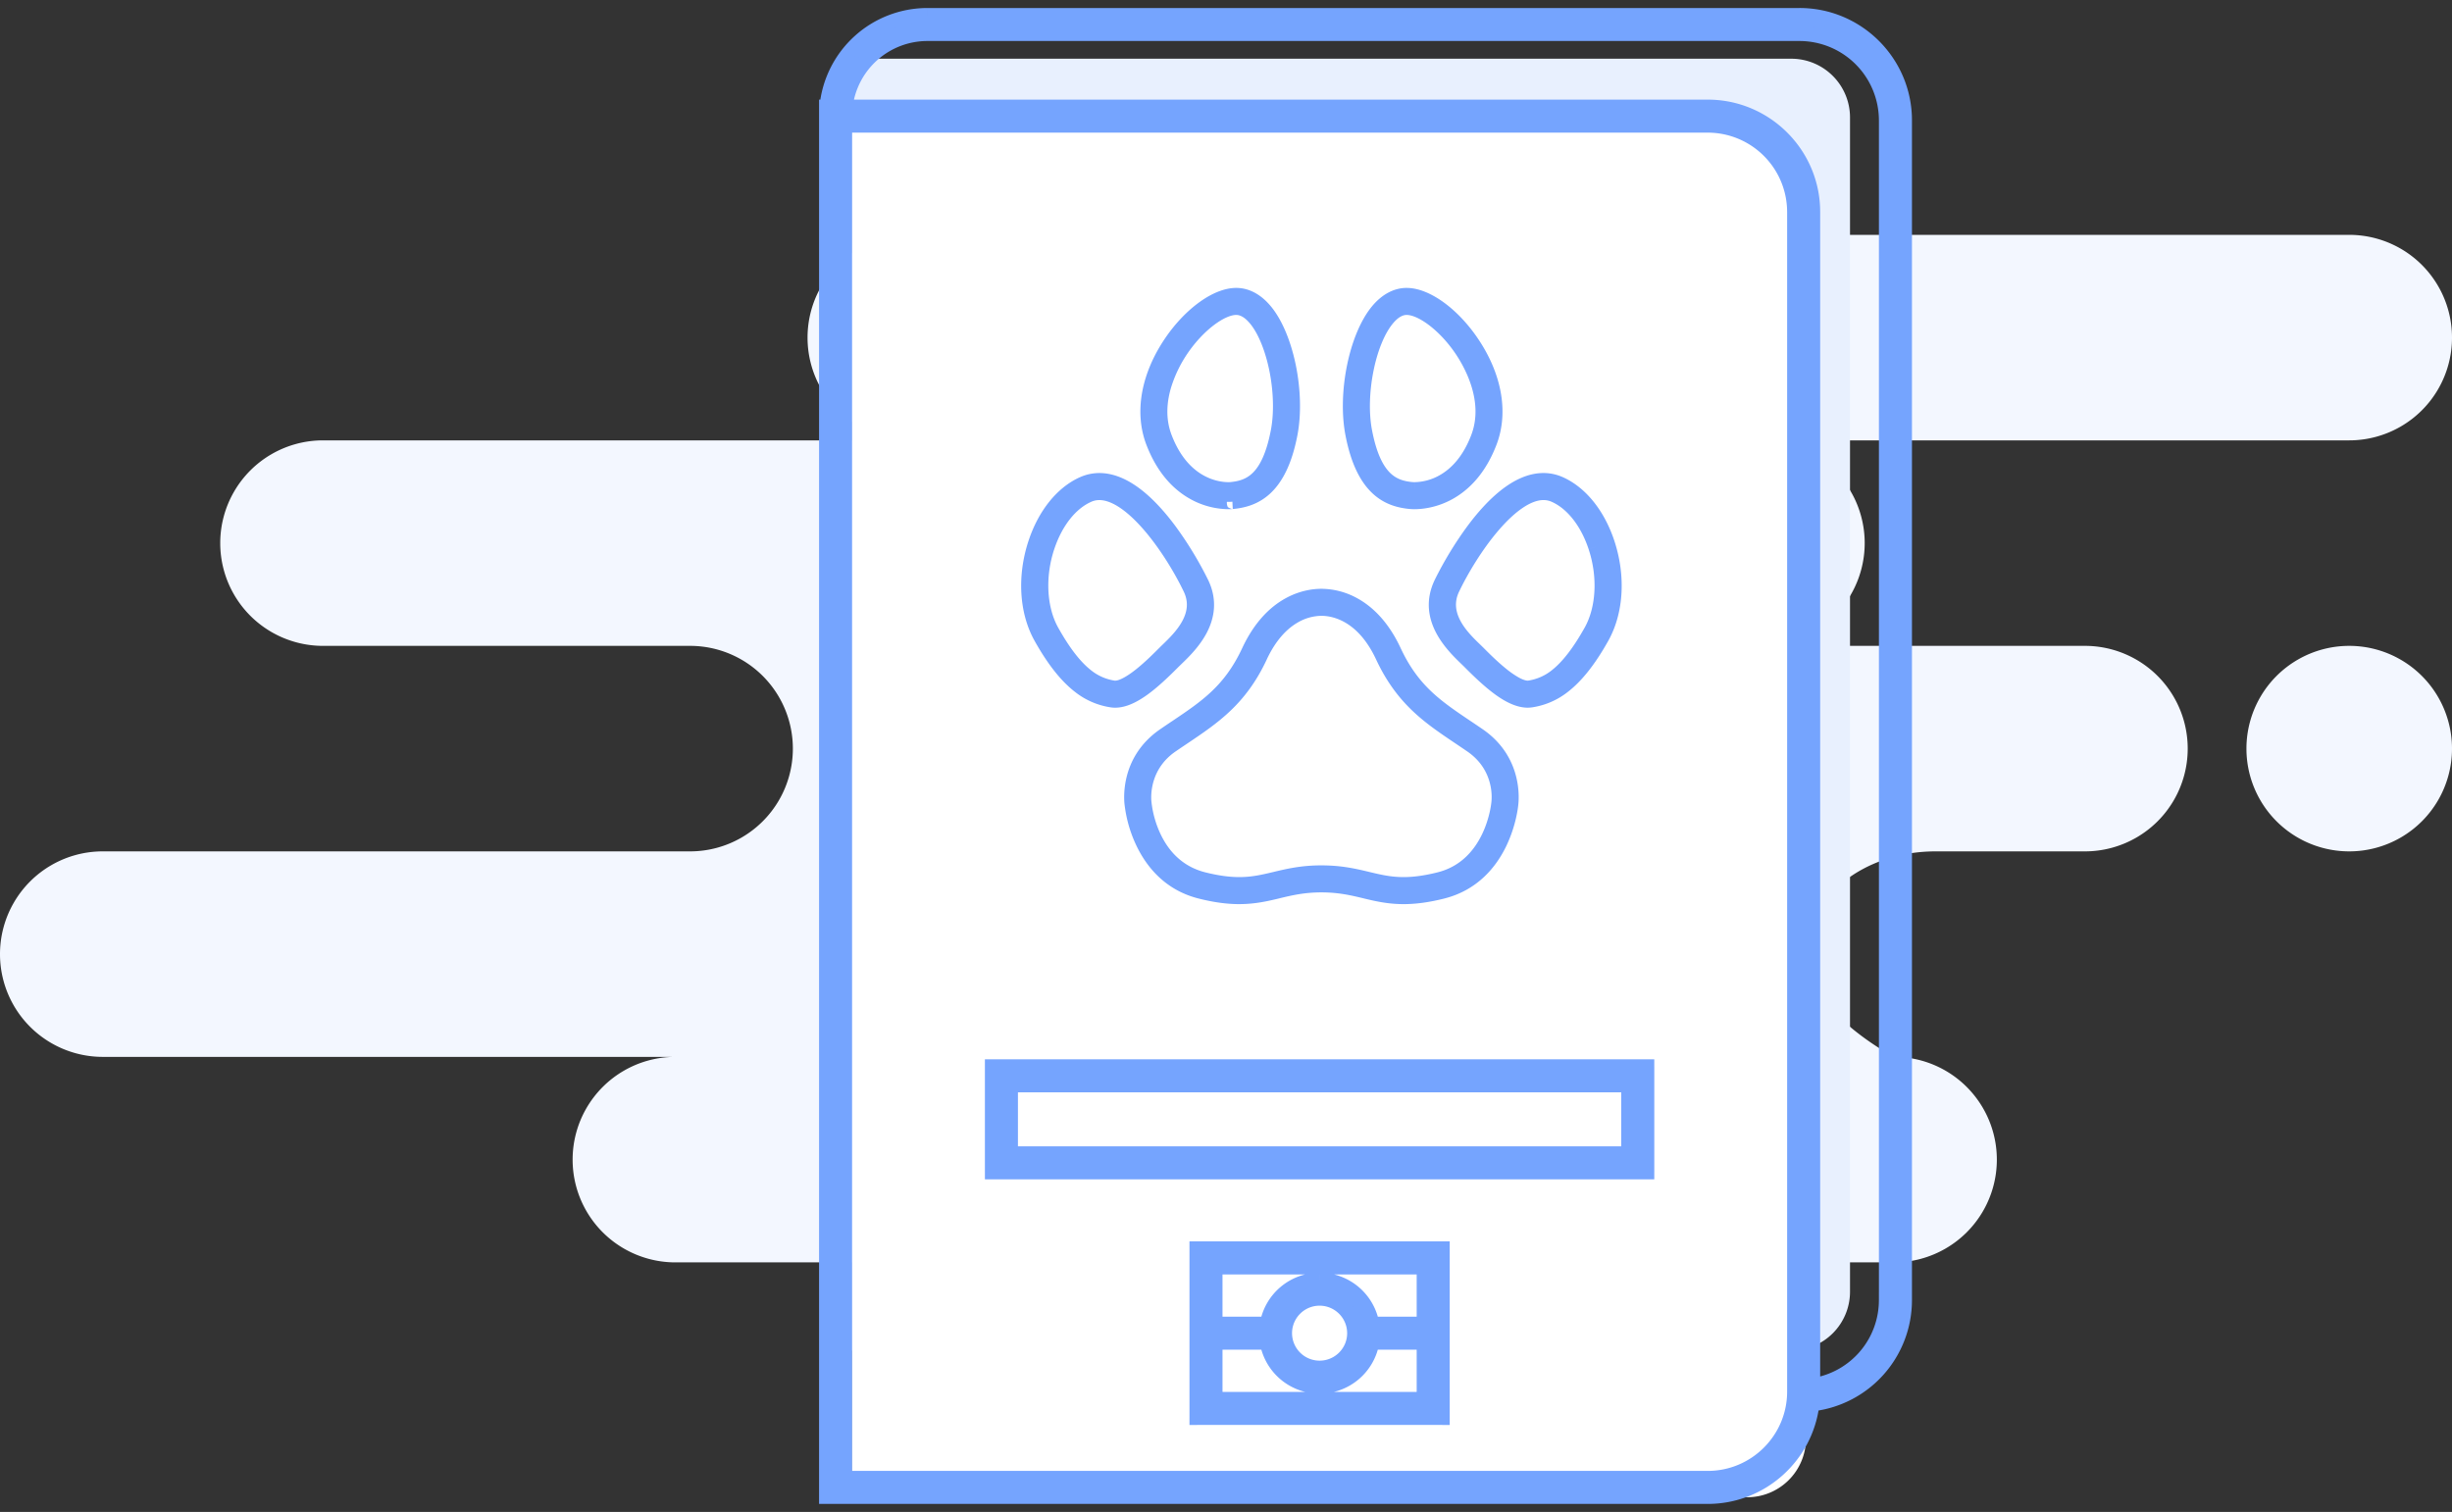 <svg width="167" height="103" fill="none" xmlns="http://www.w3.org/2000/svg"><rect width="100%" height="100%" fill="#333333" stroke="none"/><path fill-rule="evenodd" clip-rule="evenodd" d="M46 86h83a7 7 0 100-14s-6-3.134-6-7 3.952-7 8.826-7H142a7 7 0 100-14h-22a7 7 0 100-14h40a7 7 0 100-14H62a7 7 0 100 14H22a7 7 0 100 14h25a7 7 0 110 14H7a7 7 0 100 14h39a7 7 0 100 14zm107-35a7 7 0 1014 0 7 7 0 00-14 0z" fill="#F3F7FF"/><path d="M58 4h64a4 4 0 014 4v80a4 4 0 01-4 4H58V4z" fill="#E8F0FE"/><path d="M58 8h61a4 4 0 014 4v86a4 4 0 01-4 4H58V8z" fill="#fff"/><g fill="#75A4FE"><path fill-rule="evenodd" clip-rule="evenodd" d="M98.237 96.576H81.512V85.07h16.725v11.505zm-15.475-5.129v3.88h14.225v-3.88h-3.544a3.628 3.628 0 01-3.569 2.996 3.628 3.628 0 01-3.569-2.996h-3.543zm4.736-.622a2.377 2.377 0 014.753 0 2.376 2.376 0 01-2.377 2.37 2.375 2.375 0 01-2.376-2.37zm9.489-.625v-3.88H82.762v3.88h3.543a3.628 3.628 0 013.57-2.998 3.628 3.628 0 013.568 2.998h3.544z"/><path d="M81.512 96.576h-.5v.5h.5v-.5zm16.725 0v.5h.5v-.5h-.5zM81.512 85.07v-.5h-.5v.5h.5zm16.725 0h.5v-.5h-.5v.5zM82.762 95.326h-.5v.5h.5v-.5zm0-3.879v-.5h-.5v.5h.5zm14.225 3.88v.5h.5v-.5h-.5zm0-3.88h.5v-.5h-.5v.5zm-3.544 0v-.5h-.42l-.073.414.493.086zm-7.138 0l.493-.086-.073-.414h-.42v.5zm10.682-5.126h.5v-.5h-.5v.5zm0 3.879v.5h.5v-.5h-.5zm-14.225-3.88v-.5h-.5v.5h.5zm0 3.88h-.5v.5h.5v-.5zm3.543 0v.5h.42l.073-.414-.493-.086zm7.138 0l-.493.086.073.414h.42v-.5zm-11.93 6.876h16.724v-1H81.512v1zm-.5-12.005v11.505h1V85.07h-1zm17.224-.5H81.512v1h16.725v-1zm.5 12.005V85.07h-1v11.505h1zm-15.475-1.25v-3.879h-1v3.88h1zm13.725-.5H82.762v1h14.225v-1zm-.5-3.379v3.88h1v-3.88h-1zm-3.044.5h3.544v-1h-3.544v1zm-3.569 2.996a4.128 4.128 0 004.061-3.41l-.985-.172a3.128 3.128 0 01-3.076 2.582v1zm-4.061-3.41a4.128 4.128 0 004.061 3.41v-1a3.128 3.128 0 01-3.076-2.582l-.985.173zm-3.05.414h3.542v-1h-3.543v1zm7.111-3.997a2.877 2.877 0 00-2.876 2.875h1c0-1.034.841-1.875 1.876-1.875v-1zm2.877 2.875a2.878 2.878 0 00-2.877-2.875v1c1.035 0 1.877.841 1.877 1.875h1zm-2.877 2.87a2.876 2.876 0 002.877-2.87h-1c0 1.03-.84 1.87-1.877 1.87v1zm-2.876-2.87c0 1.585 1.29 2.87 2.876 2.87v-1a1.875 1.875 0 01-1.876-1.87h-1zm9.489-4.504V90.2h1v-3.88h-1zm-13.725.5h14.225v-1H82.762v1zm.5 3.379v-3.88h-1v3.88h1zm3.043-.5h-3.543v1h3.543v-1zm3.57-2.998a4.128 4.128 0 00-4.062 3.412l.985.172a3.128 3.128 0 013.076-2.584v-1zm4.06 3.412a4.128 4.128 0 00-4.06-3.412v1a3.128 3.128 0 013.075 2.584l.985-.172zm3.052-.414h-3.544v1h3.544v-1z"/></g><g fill="#75A4FE"><path fill-rule="evenodd" clip-rule="evenodd" d="M112.169 79.843h-44.59v-7.177h44.59v7.177zm-1.25-5.928h-42.09v4.68h42.09v-4.68z"/><path d="M67.58 79.843h-.5v.5h.5v-.5zm44.589 0v.5h.5v-.5h-.5zm-44.59-7.177v-.5h-.5v.5h.5zm44.59 0h.5v-.5h-.5v.5zm-43.34 1.249v-.5h-.5v.5h.5zm42.09 0h.5v-.5h-.5v.5zm-42.09 4.68h-.5v.5h.5v-.5zm42.09 0v.5h.5v-.5h-.5zm-43.34 1.748h44.59v-1h-44.59v1zm-.5-7.677v7.177h1v-7.177h-1zm45.09-.5h-44.59v1h44.59v-1zm.5 7.677v-7.177h-1v7.177h1zm-43.84-5.428h42.09v-1h-42.09v1zm.5 4.18v-4.68h-1v4.68h1zm41.59-.5h-42.09v1h42.09v-1zm-.5-4.18v4.68h1v-4.68h-1z"/></g><g fill="#75A4FE"><path fill-rule="evenodd" clip-rule="evenodd" d="M92.96 60.71c.792.188 1.61.384 2.635.384.804 0 1.669-.12 2.644-.365 4.215-1.06 4.662-5.866 4.662-5.883.019-.12.432-2.95-2.212-4.762a86.248 86.248 0 00-.79-.535l-.007-.004c-2.061-1.386-3.69-2.481-4.951-5.184-1.58-3.385-3.982-3.75-4.941-3.75-.959 0-3.361.365-4.94 3.75-1.262 2.703-2.89 3.798-4.953 5.184l-.007.004c-.257.173-.52.35-.789.535-2.644 1.813-2.23 4.642-2.216 4.731.005.048.451 4.854 4.666 5.914.975.246 1.84.365 2.645.365 1.025 0 1.844-.196 2.635-.385.854-.204 1.736-.414 2.959-.414 1.222 0 2.106.21 2.959.414h.001zm.194-.82c-.9-.215-1.832-.437-3.154-.437-1.322 0-2.253.222-3.154.437-.779.186-1.514.362-2.441.362-.734 0-1.532-.111-2.439-.34-3.626-.912-4.017-4.994-4.035-5.198-.004-.024-.355-2.42 1.856-3.936.267-.184.528-.36.784-.531l.006-.004c2.085-1.401 3.885-2.612 5.245-5.526 1.375-2.946 3.38-3.264 4.178-3.264s2.803.317 4.177 3.264c1.361 2.914 3.161 4.125 5.246 5.526.257.173.521.35.79.535 2.196 1.506 1.871 3.84 1.853 3.967-.003.043-.394 4.252-4.032 5.168-.908.228-1.705.34-2.439.34-.927 0-1.662-.176-2.441-.362z"/><path d="M92.96 60.71l.116-.487-.116.486zm5.279.02l-.122-.486.122.485zm4.662-5.884l-.494-.079-.006.04v.039h.5zm-2.212-4.762l-.283.412.283-.412zm-.79-.535l-.279.415.28-.415zm-.007-.004l.28-.415h-.001l-.279.415zm-4.951-5.184l.453-.211-.454.211zm-9.882 0l.454.212-.454-.212zm-4.951 5.184l-.28-.415.28.415zm-.008.004l-.278-.415.278.415zm-.789.535l.283.412-.283-.412zm-2.216 4.731l.499-.041-.002-.021-.004-.021-.492.083zm4.666 5.914l.122-.485-.122.485zm5.28-.02l-.115-.486h-.001l.116.486zm0 0l.116.487-.115-.487zm5.918 0l-.117.486.117-.486zm.195-.818l.137-.481-.01-.003-.01-.003-.117.487zm-6.308 0l-.117-.487.117.486zm-4.88.022l-.122.485.122-.485zm-4.035-5.199l.497-.045-.001-.019-.003-.018-.494.082zm1.856-3.936l.282.413-.282-.413zm.784-.531l-.279-.415.28.415zm.006-.004l.279.415-.279-.415zm0 0l.28.415-.28-.415zm5.245-5.526l-.453-.212.453.212zm8.355 0l-.453.211.453-.211zm5.246 5.526l-.279.415.279-.415zm.79.535l-.283.412.283-.412zm1.853 3.967l-.495-.07-.002.015-.001.014.498.041zm-4.032 5.168l.122.485-.122-.485zm-4.88-.022l-.137.48.01.003.01.003.117-.486zm2.441.703c-.96 0-1.727-.182-2.519-.37l-.232.972c.79.189 1.66.398 2.751.398v-1zm2.522-.35c-.945.238-1.768.35-2.522.35v1c.854 0 1.76-.127 2.766-.38l-.244-.97zm4.284-5.398c0-.03.003-.06.001-.04v.005l-.004.033-.019.141a8.064 8.064 0 01-.68 2.196c-.599 1.253-1.666 2.581-3.582 3.063l.244.97c2.299-.578 3.562-2.183 4.24-3.602a9.157 9.157 0 00.766-2.477 6.075 6.075 0 00.03-.224l.001-.016.001-.009v-.007l.001-.009.001-.024h-1zm-1.995-4.35c2.388 1.637 2.014 4.19 2.001 4.271l.987.157c.025-.157.477-3.264-2.422-5.252l-.566.825zm-.786-.532c.258.173.519.349.786.532l.566-.824c-.271-.186-.537-.365-.794-.538l-.558.83zm-.007-.005l.007.005.558-.83-.006-.004-.558.83zm-5.126-5.387c1.324 2.837 3.058 3.997 5.127 5.388l.557-.83c-2.055-1.382-3.579-2.412-4.777-4.98l-.907.422zM90 41.112c.418 0 1.168.079 1.993.54.82.46 1.745 1.315 2.494 2.92l.907-.422c-.83-1.78-1.895-2.8-2.912-3.37A5.112 5.112 0 0090 40.112v1zm-4.487 3.46c.749-1.605 1.675-2.46 2.494-2.92a4.113 4.113 0 011.993-.54v-1c-.541 0-1.471.102-2.482.669-1.017.57-2.081 1.59-2.912 3.369l.907.422zm-5.127 5.388c2.07-1.391 3.803-2.55 5.127-5.387l-.907-.423c-1.198 2.568-2.722 3.598-4.777 4.98l.557.83zm-.007.004l.007-.005-.557-.83-.007.005.557.83zm-.785.532c.267-.183.528-.359.785-.532l-.558-.83c-.257.173-.522.352-.793.538l.566.824zm-2.005 4.236c0 .004-.026-.161-.025-.438 0-.275.027-.654.129-1.082.202-.85.7-1.893 1.9-2.716l-.565-.824c-2.898 1.987-2.448 5.092-2.425 5.226l.986-.166zm4.294 5.512c-1.916-.482-2.983-1.81-3.583-3.067-.602-1.264-.707-2.41-.706-2.403l-.997.083a8.86 8.86 0 00.8 2.75c.68 1.424 1.943 3.029 4.242 3.607l.244-.97zm2.523.35c-.755 0-1.579-.112-2.523-.35l-.244.97c1.005.253 1.912.38 2.767.38v-1zm2.519-.371c-.792.189-1.559.37-2.52.37v1c1.091 0 1.962-.209 2.752-.397l-.232-.973zm.001 0l.23.973-.23-.974zM90 59.794c-1.286 0-2.217.223-3.075.428l.233.972c.85-.203 1.682-.4 2.842-.4v-1zm3.075.428c-.857-.205-1.79-.428-3.075-.428v1c1.16 0 1.993.197 2.842.4l.233-.972zm.001 0h-.001l-.233.973h.002l.232-.973zM90 59.953c1.26 0 2.142.21 3.038.424l.232-.973c-.905-.216-1.885-.45-3.27-.45v1zm-3.038.423c.896-.213 1.779-.423 3.038-.423v-1c-1.385 0-2.364.235-3.27.45l.231.974zm-2.557.376c.993 0 1.78-.19 2.557-.376l-.233-.972c-.78.186-1.463.348-2.324.348v1zm-2.56-.355c.936.236 1.775.355 2.56.355v-1c-.683 0-1.44-.104-2.317-.324l-.244.97zm-4.412-5.638a7.87 7.87 0 00.711 2.504c.594 1.245 1.697 2.63 3.7 3.135l.244-.97c-1.623-.409-2.529-1.521-3.041-2.596a6.884 6.884 0 01-.619-2.163l-.995.09zm2.07-4.393c-2.465 1.69-2.077 4.363-2.066 4.43l.987-.164c.003.02-.31-2.102 1.645-3.441l-.565-.825zm.79-.534c-.256.172-.52.349-.79.534l.567.824c.265-.182.524-.356.78-.528l-.558-.83zm.005-.004l-.006.004.558.83.006-.004-.558-.83zm0 0l.558.83-.558-.83zm5.07-5.323c-1.297 2.78-2.993 3.927-5.07 5.323l.558.83c2.092-1.407 3.997-2.682 5.42-5.73l-.907-.423zM90 40.953a4.26 4.26 0 00-2.124.594c-.87.505-1.781 1.403-2.507 2.958l.906.423c.65-1.39 1.428-2.124 2.103-2.515a3.262 3.262 0 011.622-.46v-1zm4.63 3.552c-.725-1.556-1.636-2.454-2.507-2.958A4.26 4.26 0 0090 40.953v1c.334 0 .943.066 1.622.46.675.39 1.454 1.124 2.102 2.515l.907-.423zm5.072 5.323c-2.077-1.396-3.773-2.542-5.071-5.323l-.907.423c1.423 3.048 3.327 4.323 5.42 5.73l.558-.83zm.794.538a73.298 73.298 0 00-.795-.538l-.556.83c.257.173.518.349.785.532l.566-.824zm2.065 4.449c.023-.16.385-2.77-2.065-4.45l-.566.825c1.942 1.332 1.654 3.389 1.641 3.486l.99.139zm-4.405 5.583c2.013-.507 3.118-1.93 3.709-3.183a7.896 7.896 0 00.699-2.429l-.996-.082c0-.01-.09.987-.607 2.084-.515 1.09-1.424 2.231-3.05 2.64l.245.97zm-2.561.354c.785 0 1.624-.119 2.56-.354l-.243-.97c-.878.22-1.634.324-2.317.324v1zm-2.557-.375c.777.185 1.564.375 2.557.375v-1c-.861 0-1.544-.161-2.325-.348l-.232.973zm-.021-.006l.274-.961-.274.961z"/><g><path fill-rule="evenodd" clip-rule="evenodd" d="M75.697 47.69c.082.014.168.02.255.02 1.174 0 2.555-1.221 3.87-2.54l.089-.09.207-.201.002-.002c.93-.897 2.86-2.763 1.715-5.152-.137-.286-3.395-7-6.957-7-.386 0-.762.08-1.118.24-1.415.633-2.593 2.1-3.23 4.024-.752 2.263-.613 4.664.37 6.42 1.888 3.378 3.484 4.06 4.797 4.281zm-1.593-13.956c.25-.112.503-.167.773-.167 2.255 0 4.943 3.9 6.199 6.522.883 1.843-.694 3.366-1.542 4.184-.081.077-.155.149-.218.212l-.089.09-.002.002c-.627.629-2.287 2.293-3.273 2.292a.67.67 0 01-.115-.009c-1.172-.197-2.492-.802-4.203-3.861-.856-1.53-.973-3.732-.305-5.745.564-1.7 1.576-2.984 2.776-3.52z"/><path d="M75.697 47.69l.084-.493h-.001l-.083.493zm4.126-2.52l.354.352-.355-.353zm.088-.09l-.352-.355-.002.002.354.353zm.207-.201l.347.36-.347-.36zm.002-.002l.347.36-.347-.36zm1.715-5.152l-.451.216.45-.216zm-8.075-6.76l-.204-.457.204.457zm-3.23 4.024l.474.157-.475-.157zm.37 6.42l-.437.245.437-.244zm3.204-9.675l.205.456-.204-.456zm6.972 6.355l-.451.216.45-.216zm-1.542 4.184l.346.36h.001l-.347-.36zm-.218.212l-.353-.353h-.001l.354.353zm-.089.09l.354.353-.354-.353zm-.002.002l.354.353-.354-.353zm-3.273 2.292v-.5.5zm-.115-.009l.085-.493h-.002l-.084.493zM71.633 43l-.436.244.436-.244zm-.305-5.745l-.475-.158.475.158zm4.623 9.957c-.062 0-.12-.005-.171-.014l-.168.986c.114.02.227.028.339.028v-1zm3.517-2.395c-.655.657-1.305 1.267-1.926 1.712-.633.454-1.165.683-1.591.683v1c.748 0 1.493-.383 2.173-.87.692-.496 1.39-1.156 2.052-1.819l-.709-.706zm.088-.089l-.089.09.71.705.088-.09-.71-.705zm.215-.209c-.076.073-.149.143-.213.207l.704.71.202-.196-.693-.721zm0 0v.001l.694.72.001-.002-.694-.72zm1.612-4.577c.49 1.021.329 1.917-.073 2.689-.413.795-1.069 1.434-1.538 1.887l.694.72c.46-.444 1.234-1.187 1.732-2.146.51-.983.742-2.214.086-3.583l-.901.433zm-6.507-6.716c.734 0 1.498.348 2.263.947.76.596 1.475 1.406 2.1 2.244a23.715 23.715 0 012.144 3.525l.901-.432a24.69 24.69 0 00-2.244-3.69c-.652-.876-1.428-1.762-2.284-2.434-.853-.668-1.832-1.16-2.88-1.16v1zm-.912.196c.291-.13.597-.196.912-.196v-1c-.456 0-.901.096-1.32.283l.408.913zm-2.96 3.725c.607-1.834 1.71-3.166 2.96-3.725l-.409-.913c-1.58.707-2.833 2.309-3.501 4.323l.95.315zm.33 6.02c-.9-1.612-1.047-3.863-.33-6.02l-.95-.315c-.786 2.37-.656 4.92.408 6.823l.873-.488zm4.445 4.031c-.594-.1-1.24-.3-1.959-.858-.73-.567-1.561-1.522-2.485-3.173l-.873.488c.965 1.725 1.876 2.8 2.745 3.474a5.149 5.149 0 002.406 1.055l.166-.986zm-.903-14.13c-.342 0-.664.07-.977.21l.409.913c.187-.084.37-.123.569-.123v-1zm6.65 6.806c-.643-1.342-1.651-3.01-2.796-4.352-.572-.672-1.19-1.275-1.826-1.715-.632-.436-1.323-.739-2.028-.739v1c.423 0 .914.185 1.46.562.54.373 1.095.909 1.633 1.54 1.078 1.264 2.041 2.856 2.655 4.136l.901-.432zm-1.646 4.76c.417-.403 1.08-1.038 1.512-1.828.443-.811.664-1.826.133-2.932l-.901.432c.353.737.227 1.405-.11 2.02-.348.637-.898 1.172-1.328 1.588l.694.72zm-.211.206c.06-.06.13-.13.21-.205l-.692-.723c-.082.08-.159.154-.225.22l.707.708zm-.088.088l.089-.09-.71-.705-.088.09.709.705zm-.003.003l.002-.002-.708-.706-.002.001.708.707zm-3.628 2.44c.372 0 .75-.152 1.079-.331.34-.186.685-.433 1.006-.69.64-.514 1.23-1.106 1.543-1.42l-.708-.706c-.315.316-.869.87-1.461 1.346-.296.237-.59.445-.859.591-.279.153-.478.21-.6.21v1zm-.2-.017c.072.012.14.016.2.016v-1a.174.174 0 01-.03-.002l-.17.986zm-4.553-4.11c.873 1.56 1.668 2.535 2.425 3.148.77.623 1.478.852 2.13.962l.167-.986a3.385 3.385 0 01-1.668-.753c-.623-.504-1.344-1.361-2.182-2.86l-.872.489zm-.344-6.147c-.702 2.116-.595 4.468.344 6.147l.872-.489c-.773-1.382-.9-3.433-.267-5.343l-.95-.315zm3.046-3.819c-1.37.612-2.455 2.036-3.046 3.82l.95.314c.536-1.617 1.474-2.76 2.505-3.22l-.409-.914z"/><path fill-rule="evenodd" clip-rule="evenodd" d="M78.544 30.12c1.448 3.776 4.282 4.07 5.117 4.07.189 0 .3-.015.299-.015 1.437-.143 3.18-.799 3.913-4.618.532-2.776-.246-6.608-1.7-8.368-.582-.703-1.265-1.075-1.975-1.075-1.329 0-3.095 1.27-4.396 3.163-1.584 2.303-2.043 4.797-1.258 6.843zm1.952-6.367c1.115-1.62 2.672-2.798 3.702-2.798.458 0 .904.26 1.326.77 1.294 1.567 2.006 5.152 1.522 7.673-.622 3.246-1.892 3.811-3.178 3.94a1.917 1.917 0 01-.207.01c-.699 0-3.076-.256-4.331-3.53-.97-2.533.492-5.085 1.166-6.065z"/><path d="M78.544 30.12l.467-.18-.467.18zm5.416 4.055l-.05-.497.05.997v-.5zm3.913-4.618l-.492-.094.492.094zm-1.7-8.368l-.386.319.385-.319zm-6.371 2.088l-.413-.284.413.284zm.694.476l.411.284-.411-.284zm5.028-2.028l.385-.318-.385.318zm1.522 7.673l.491.094-.49-.094zm-3.178 3.94l-.05-.497h-.008l-.007.001.065.496zm-4.538-3.52l-.467.178.467-.178zm4.33 3.871c-.363 0-1.19-.065-2.087-.557-.887-.487-1.88-1.41-2.562-3.191l-.934.358c.765 1.995 1.914 3.106 3.015 3.71a5.44 5.44 0 002.569.68v-1zm.3.986a.995.995 0 01-.048-.002.936.936 0 01-.286-.126c-.163-.318.008-.75.105-.817a.482.482 0 01.131-.046l.013-.002a.417.417 0 01.02-.003h-.004a2.786 2.786 0 01-.23.01v1a3.788 3.788 0 00.328-.014l.023-.003h.01l.008-.002.015-.002.012-.002a.47.47 0 00.132-.046c.097-.066.268-.499.105-.817a.931.931 0 00-.286-.125.889.889 0 00-.048-.003v1zm3.421-5.212c-.354 1.848-.939 2.854-1.542 3.416-.596.556-1.268.733-1.929.799l.1.995c.776-.078 1.693-.3 2.511-1.063.811-.756 1.465-1.988 1.843-3.959l-.983-.188zm-1.594-7.955c.654.791 1.19 2.1 1.49 3.584.3 1.476.356 3.06.104 4.37l.983.19c.28-1.466.213-3.186-.106-4.76-.319-1.566-.9-3.053-1.7-4.021l-.77.637zm-1.59-.894c.521 0 1.074.27 1.59.894l.77-.637c-.646-.784-1.46-1.257-2.36-1.257v1zm-3.984 2.946c.623-.905 1.35-1.652 2.068-2.168.728-.524 1.4-.778 1.916-.778v-1c-.811 0-1.687.38-2.5.966-.823.592-1.629 1.426-2.308 2.413l.825.567zm-1.202 6.38c-.71-1.85-.316-4.17 1.203-6.38l-.825-.567c-1.647 2.397-2.171 5.064-1.312 7.306l.934-.358zm5.187-9.485c-.68 0-1.435.374-2.121.892-.704.532-1.408 1.272-1.993 2.123l.823.567c.53-.77 1.162-1.43 1.773-1.892.628-.475 1.167-.69 1.518-.69v-1zm1.711.952c-.473-.573-1.047-.952-1.711-.952v1c.25 0 .569.14.94.589l.771-.637zm1.628 8.085c.257-1.338.194-2.932-.095-4.386-.286-1.444-.81-2.825-1.533-3.7l-.77.638c.571.691 1.05 1.887 1.323 3.257.27 1.36.32 2.82.093 4.003l.982.188zm-3.62 4.344c.705-.071 1.475-.27 2.145-.948.655-.663 1.155-1.727 1.475-3.396l-.982-.188c-.302 1.576-.747 2.418-1.205 2.881-.442.449-.95.597-1.532.656l.1.995zm-.256.011c.138 0 .234-.008.271-.013l-.13-.992-.026.002a1.9 1.9 0 01-.115.003v1zm-4.798-3.85c.667 1.74 1.65 2.715 2.595 3.249a4.562 4.562 0 002.203.601v-1c-.293 0-.97-.054-1.711-.472-.732-.413-1.565-1.202-2.153-2.736l-.934.358zm1.22-6.527a9.68 9.68 0 00-1.265 2.587c-.35 1.145-.492 2.537.045 3.94l.934-.358c-.433-1.13-.33-2.28-.022-3.29a8.684 8.684 0 011.132-2.312l-.823-.567z"/><g><path fill-rule="evenodd" clip-rule="evenodd" d="M100.177 45.169c1.317 1.32 2.697 2.542 3.872 2.542.087 0 .171-.007.254-.02 1.312-.222 2.909-.904 4.798-4.281.982-1.757 1.12-4.158.369-6.421-.638-1.925-1.816-3.391-3.231-4.024a2.715 2.715 0 00-1.116-.24c-3.562 0-6.821 6.714-6.958 7-1.145 2.39.785 4.253 1.714 5.151l.002.003c.077.073.147.14.208.201l.088.089zm-1.253-5.08c1.257-2.622 3.944-6.522 6.199-6.522.27 0 .523.055.773.166 1.2.537 2.212 1.82 2.776 3.52.668 2.013.551 4.214-.306 5.745-1.711 3.06-3.03 3.664-4.202 3.862a.724.724 0 01-.115.009c-.986 0-2.646-1.664-3.274-2.293l-.001-.002-.09-.09c-.058-.058-.126-.123-.198-.193l-.019-.019c-.849-.818-2.426-2.34-1.543-4.183z"/><path d="M100.177 45.169l.354-.353v-.001l-.354.354zm4.126 2.521l-.084-.493.084.493zm4.798-4.28l.436.244-.436-.244zm.369-6.421l-.475.157.475-.157zm-3.231-4.024l.204-.457-.204.457zm-8.074 6.76l.451.216-.45-.216zm1.714 5.151l.348-.36-.348.36zm.002.003l-.347.36h.001l.347-.36zm.208.201l-.354.354.354-.354zm-1.165-4.991l.451.216-.45-.216zm6.972-6.356l.204-.456h-.001l-.203.456zm2.776 3.52l-.475.157.475-.157zm-.306 5.745l-.436-.244.436.244zm-4.202 3.862l.08.493h.003l-.083-.493zm-3.389-2.284l.354-.353-.354.353zm-.001-.002l.353-.353-.353.353zm-.09-.09l-.354.354.354-.353zm-.198-.193l-.348.359.348-.36zm-.019-.019l.347-.359-.347.36zm3.582 2.939c-.427 0-.959-.229-1.592-.683-.621-.445-1.271-1.055-1.926-1.712l-.708.706c.661.663 1.36 1.323 2.052 1.82.68.486 1.426.869 2.174.869v-1zm.17-.014a1.003 1.003 0 01-.17.014v1c.111 0 .224-.009.337-.028l-.167-.986zm4.445-4.032c-.924 1.652-1.755 2.607-2.485 3.173a4.155 4.155 0 01-1.96.86l.167.985a5.153 5.153 0 002.406-1.055c.869-.674 1.78-1.749 2.745-3.474l-.873-.489zm.331-6.019c.716 2.157.57 4.408-.331 6.02l.873.488c1.063-1.903 1.194-4.453.408-6.823l-.95.315zm-2.96-3.725c1.25.56 2.352 1.89 2.96 3.725l.95-.315c-.668-2.014-1.922-3.616-3.502-4.323l-.408.913zm-.912-.196c.314 0 .62.066.912.196l.408-.913a3.215 3.215 0 00-1.32-.283v1zm-6.506 6.715c.063-.131.895-1.848 2.143-3.523.625-.839 1.34-1.649 2.1-2.245.765-.6 1.529-.947 2.263-.947v-1c-1.048 0-2.027.492-2.88 1.16-.856.672-1.632 1.558-2.284 2.434a24.677 24.677 0 00-2.245 3.69l.903.431zm1.61 4.577c-.47-.454-1.126-1.093-1.539-1.888-.4-.771-.561-1.667-.072-2.688l-.901-.433c-.656 1.368-.425 2.6.085 3.582.499.96 1.272 1.702 1.732 2.146l.695-.72zm.002.002l-.002-.002-.695.719.002.002.695-.719zm.213.208c-.064-.065-.138-.136-.214-.209l-.693.721c.077.074.144.138.2.195l.707-.707zm.089.088l-.089-.088-.707.707.088.088.708-.707zm4.592-11.748c-.706 0-1.396.303-2.028.739-.636.44-1.254 1.044-1.826 1.714-1.145 1.342-2.153 3.011-2.795 4.353l.901.432c.614-1.28 1.577-2.872 2.655-4.136.538-.632 1.093-1.167 1.634-1.54.545-.377 1.036-.562 1.459-.562v-1zm.976.21a2.36 2.36 0 00-.976-.21v1c.198 0 .382.04.569.123l.407-.913zm3.047 3.819c-.591-1.784-1.676-3.207-3.046-3.82l-.408.914c1.03.46 1.968 1.603 2.505 3.22l.949-.314zm-.344 6.146c.94-1.679 1.046-4.03.344-6.146l-.949.315c.634 1.91.506 3.96-.267 5.343l.872.488zm-4.555 4.11a4.377 4.377 0 002.13-.961c.758-.613 1.552-1.588 2.425-3.149l-.872-.488c-.838 1.498-1.559 2.355-2.182 2.86a3.384 3.384 0 01-1.668.753l.167.986zm-.198.017c.064 0 .13-.005.195-.016l-.161-.987a.204.204 0 01-.034.003v1zm-3.628-2.44c.313.313.903.905 1.544 1.42.32.256.665.504 1.005.689.329.18.707.33 1.079.33v-1c-.121 0-.321-.056-.6-.208a6.158 6.158 0 01-.859-.592c-.592-.475-1.146-1.03-1.461-1.345l-.708.706zm-.001-.002l.002.002.707-.706-.002-.002-.707.706zm-.09-.089l.09.09.707-.707-.089-.09-.708.707zm-.192-.188l.192.188.708-.707-.204-.2-.696.719zm-.019-.019l.019.019.696-.718-.02-.019-.695.718zm-1.645-4.758c-.53 1.105-.31 2.12.133 2.932.433.79 1.095 1.425 1.512 1.827l.695-.72c-.431-.415-.981-.95-1.33-1.587-.335-.616-.462-1.283-.109-2.02l-.901-.432z"/></g><g><path fill-rule="evenodd" clip-rule="evenodd" d="M96.03 34.174s.113.015.31.015c.834 0 3.669-.294 5.116-4.069.784-2.046.326-4.54-1.258-6.843-1.301-1.892-3.068-3.163-4.396-3.163-.71 0-1.393.372-1.975 1.076-1.454 1.76-2.232 5.592-1.7 8.368.734 3.82 2.477 4.474 3.904 4.616zm-1.553-12.449c.421-.51.867-.77 1.325-.77 1.03 0 2.587 1.177 3.703 2.798.674.98 2.136 3.532 1.165 6.065-1.255 3.275-3.632 3.53-4.33 3.53-.118 0-.192-.008-.214-.01h-.002c-1.278-.128-2.547-.694-3.17-3.94-.484-2.52.228-6.106 1.523-7.673z"/><path d="M96.03 34.174l.067-.495-.009-.002h-.008l-.05.497zm5.426-4.054l.467.18v-.001l-.467-.179zm-1.258-6.843l-.412.283.412-.283zm-6.371-2.087l-.385-.32v.001l.385.319zm-1.7 8.368l-.491.094.491-.094zm2.35-7.833l.385.319-.385-.319zm5.028 2.028l.412-.283-.412.283zm1.165 6.065l-.467-.18.467.18zm-4.544 3.52l.051-.498-.05.497zm-.002 0l.052-.498h-.002l-.05.497zm-3.17-3.94l.491-.094-.491.094zm3.386 4.291a2.795 2.795 0 01-.237-.01h-.008s-.001 0 0 0h.001l-.066.495-.066.496h.005l.008.001.023.003.076.006c.064.005.153.01.264.01v-1zm4.649-3.748c-.682 1.78-1.674 2.704-2.561 3.19a4.444 4.444 0 01-2.088.558v1c.47 0 1.479-.082 2.569-.68 1.101-.605 2.249-1.715 3.014-3.71l-.934-.358zm-1.203-6.38c1.519 2.208 1.912 4.53 1.203 6.38l.934.358c.859-2.242.335-4.909-1.313-7.305l-.824.566zm-3.984-2.947c.517 0 1.188.254 1.916.778.718.517 1.446 1.264 2.068 2.168l.824-.566c-.679-.988-1.485-1.822-2.308-2.414-.813-.585-1.689-.966-2.5-.966v1zm-1.59.894c.517-.624 1.07-.894 1.59-.894v-1c-.9 0-1.713.474-2.36 1.257l.77.637zm-1.594 7.956c-.251-1.311-.196-2.896.104-4.372.302-1.484.837-2.793 1.49-3.584l-.77-.637c-.8.968-1.382 2.456-1.7 4.022-.32 1.574-.387 3.293-.106 4.759l.982-.189zm3.462 4.213c-.655-.066-1.325-.242-1.92-.798-.602-.562-1.187-1.568-1.542-3.416l-.982.189c.379 1.971 1.032 3.202 1.842 3.958.816.762 1.73.985 2.503 1.062l.1-.995zm-.278-13.222c-.665 0-1.239.379-1.711.952l.771.636c.37-.449.689-.588.94-.588v-1zm4.115 3.015c-.585-.85-1.29-1.59-1.994-2.123-.686-.518-1.442-.892-2.121-.892v1c.351 0 .89.215 1.518.69.611.462 1.243 1.121 1.773 1.892l.824-.567zm1.22 6.527c.537-1.403.394-2.795.045-3.94a9.67 9.67 0 00-1.265-2.587l-.824.567c.32.466.825 1.301 1.133 2.312.308 1.009.41 2.16-.023 3.29l.934.358zm-4.797 3.85a4.56 4.56 0 002.202-.601c.945-.533 1.928-1.51 2.595-3.25l-.934-.357c-.588 1.535-1.42 2.323-2.153 2.736a3.563 3.563 0 01-1.71.472v1zm-.265-.012c.032.003.124.012.264.012v-1c-.095 0-.15-.006-.162-.007l-.102.995zm-.002 0h.002l.102-.995h-.001l-.103.994zm-3.61-4.343c.32 1.67.82 2.733 1.474 3.396.668.678 1.437.877 2.138.947l.1-.995c-.579-.058-1.084-.206-1.526-.654-.456-.463-.902-1.306-1.204-2.882l-.982.188zm1.628-8.085c-.723.874-1.247 2.255-1.533 3.7-.289 1.454-.352 3.047-.095 4.385l.982-.188c-.227-1.182-.176-2.642.094-4.003.271-1.37.75-2.565 1.323-3.257l-.77-.637z"/></g></g></g><g fill="#75A4FE"><path fill-rule="evenodd" clip-rule="evenodd" d="M122.559 1.046h-59.4a6.88 6.88 0 00-6.845 6.241h-.03v94.668h60.025c3.662 0 6.685-2.761 7.105-6.306a7.123 7.123 0 006.305-7.085V8.195c-.002-3.943-3.213-7.15-7.16-7.15zm-6.251 99.66H57.533V8.536h58.775c3.259 0 5.909 2.646 5.909 5.9v80.371c0 3.251-2.65 5.899-5.909 5.899zm7.159-6.32a5.877 5.877 0 005-5.823h.001V8.195c0-3.254-2.649-5.901-5.908-5.901H63.159a5.63 5.63 0 00-5.59 4.993H116.309c3.948 0 7.159 3.208 7.159 7.15v79.95z"/><path d="M56.314 7.287v.5h.457l.04-.455-.497-.045zm-.03 0v-.5h-.5v.5h.5zm0 94.668h-.5v.5h.5v-.5zm67.13-6.306l-.059-.497-.391.047-.047.391.497.059zm6.305-87.454h.5-.5zm-72.186 92.511h-.5v.5h.5v-.5zm0-92.17v-.5h-.5v.5h.5zm70.934 80.027v-.5h-.5v.5h.5zm-5 5.823h-.5v.582l.575-.088-.075-.494zm5.001-5.823v.5h.5v-.5h-.5zM57.57 7.287l-.497-.055-.062.555h.559v-.5zm5.589-5.741h59.4v-1h-59.4v1zm-6.347 5.786a6.38 6.38 0 016.347-5.786v-1a7.38 7.38 0 00-7.343 6.696l.996.09zm-.528.455h.03v-1h-.03v1zm.5 94.168V7.287h-1v94.668h1zm59.525-.5H56.284v1h60.025v-1zm6.608-5.865c-.391 3.296-3.203 5.865-6.608 5.865v1c3.919 0 7.152-2.954 7.602-6.747l-.994-.118zm6.302-7.026a6.624 6.624 0 01-5.864 6.588l.118.993a7.623 7.623 0 006.746-7.58h-1zm0-80.369v80.37h1V8.194h-1zm-6.66-6.65c3.672 0 6.659 2.984 6.66 6.65h1c-.002-4.22-3.437-7.65-7.66-7.65v1zm-65.026 99.661h58.775v-1H57.533v1zm-.5-92.67v92.17h1V8.536h-1zm6.126-.5h-5.626v1h5.626v-1zm53.149 0h-53.15v1h53.15v-1zm6.409 6.4c0-3.53-2.874-6.4-6.409-6.4v1a5.41 5.41 0 015.409 5.4h1zm0 80.371v-80.37h-1v80.37h1zm-6.409 6.399c3.535 0 6.409-2.871 6.409-6.399h-1c0 2.974-2.425 5.399-5.409 5.399v1zm11.659-12.643a5.377 5.377 0 01-4.576 5.329l.151.988a6.377 6.377 0 005.425-6.317h-1zm.501-.5h-.001v1h.001v-1zm-.5-79.868v80.368h1V8.195h-1zm-5.408-5.401a5.41 5.41 0 015.408 5.401h1c0-3.531-2.873-6.401-6.408-6.401v1zm-59.401 0h59.401v-1H63.159v1zm-5.092 4.548a5.13 5.13 0 015.092-4.548v-1a6.13 6.13 0 00-6.086 5.438l.994.11zm5.092-.555h-5.59v1h5.59v-1zm53.149 0h-53.15v1h53.15v-1zm7.659 7.65c0-4.219-3.436-7.65-7.659-7.65v1c3.672 0 6.659 2.984 6.659 6.65h1zm0 79.95v-79.95h-1v79.95h1z"/></g></svg>